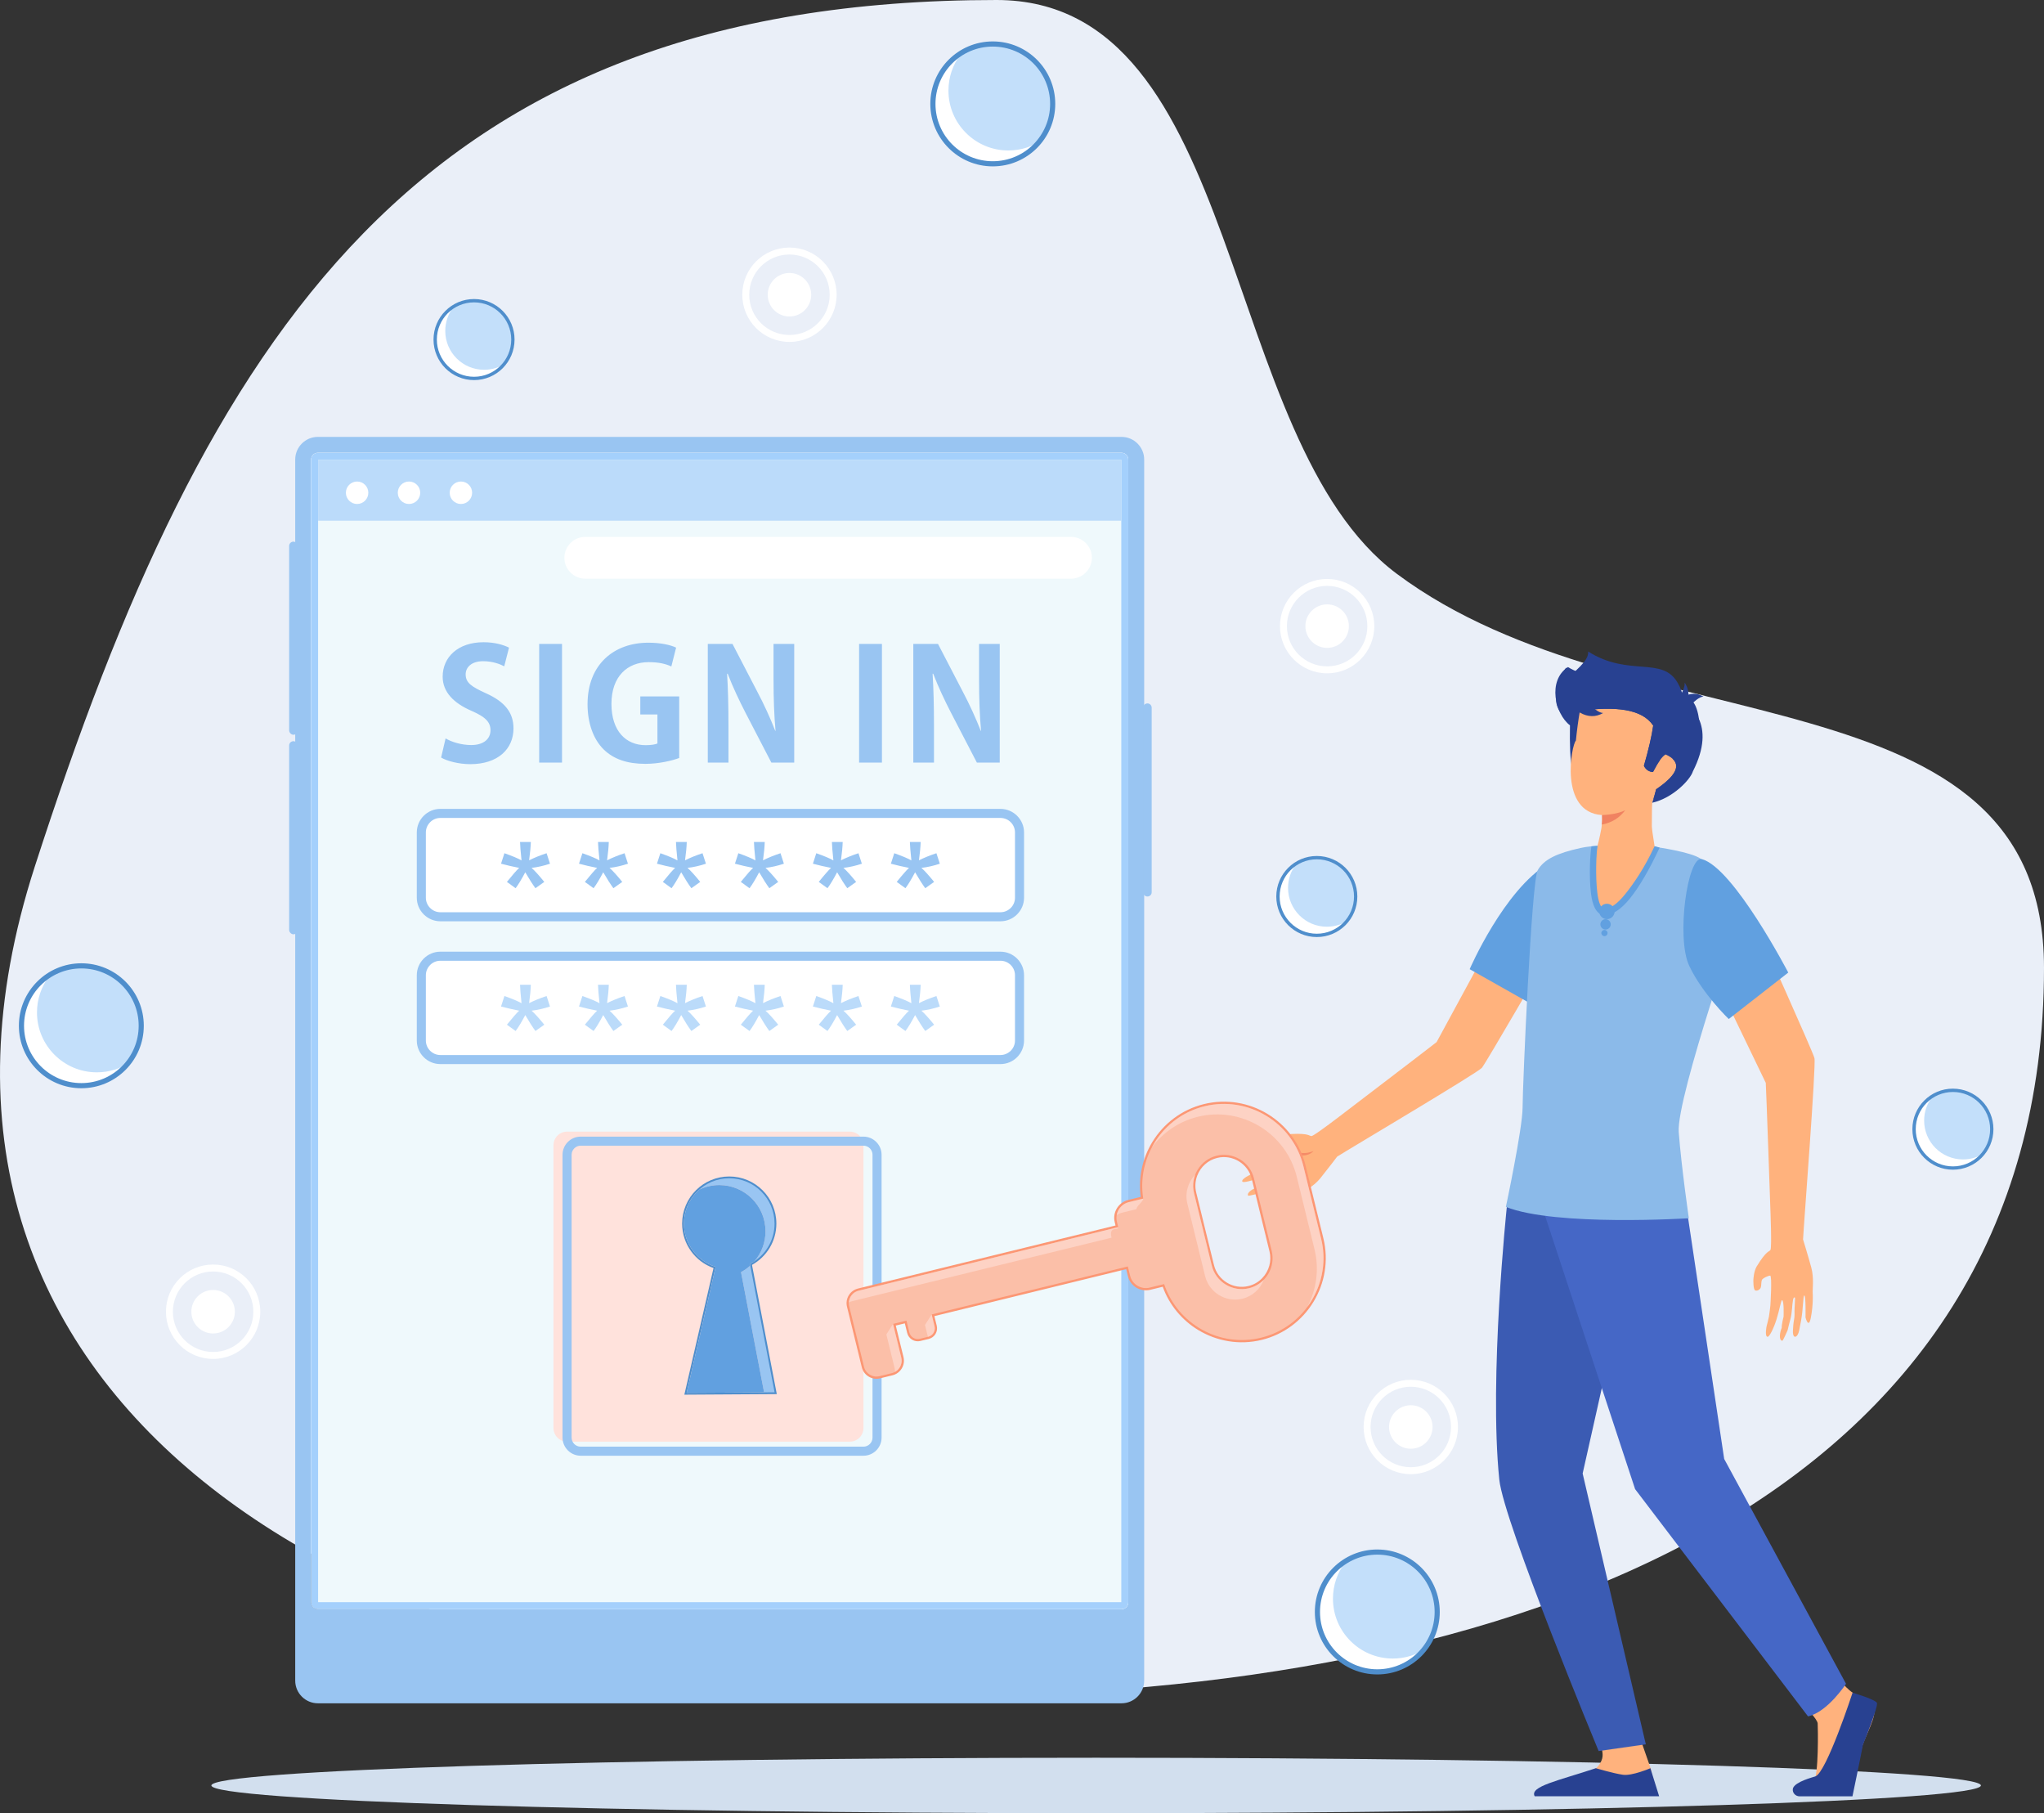 <?xml version="1.0" encoding="UTF-8"?><svg id="a" xmlns="http://www.w3.org/2000/svg" viewBox="0 0 1800.11 1596.52"><rect x="0" y="0" width="1800.11" height="1596.52" fill="#333333" stroke="none"/><g><path d="M965.35,1596.52c429.16,0,779.18-10.97,779.18-24.42s-350.02-24.42-779.18-24.42-779.18,10.97-779.18,24.42,350.02,24.42,779.18,24.42Z" style="fill:#d2dfee; fill-rule:evenodd;"/><path d="M877.64,0c219.26,0,194.24,387.23,352.53,505.26,209.51,156.23,569.94,78.87,569.94,346.99,0,470.68-467.52,641.22-976.98,641.22S-121.05,1232.42,30.65,762.97C182.34,293.52,368.17,0,877.64,0Z" style="fill:#eaeff8; fill-rule:evenodd;"/></g><g><path d="M987.72,1499.74H279.93c-10.97,0-19.94-8.97-19.94-19.94V404.62c0-10.97,8.97-19.94,19.94-19.94H987.72c10.97,0,19.94,8.97,19.94,19.94V1479.8c0,10.97-8.97,19.94-19.94,19.94h0Zm-707.79-82.89H987.72c3.26,0,5.92-2.67,5.92-5.93V404.62c0-3.26-2.67-5.92-5.92-5.92H279.93c-3.26,0-5.93,2.67-5.93,5.92v1006.29c0,3.26,2.67,5.93,5.93,5.93Z" style="fill:#99c5f2; fill-rule:evenodd;"/><path d="M987.72,1416.85H279.93c-3.26,0-5.93-2.67-5.93-5.93V404.62c0-3.26,2.67-5.92,5.93-5.92H987.72c3.26,0,5.92,2.67,5.92,5.92v1006.29c0,3.26-2.67,5.93-5.92,5.93Z" style="fill:#fff; fill-rule:evenodd;"/><path d="M987.72,1416.85H279.93c-3.26,0-5.93-2.67-5.93-5.93V404.62c0-3.26,2.67-5.92,5.93-5.92H987.72c3.26,0,5.92,2.67,5.92,5.92v1006.29c0,3.26-2.67,5.93-5.92,5.93Z" style="fill:#a4d0fc; fill-rule:evenodd;"/><rect x="280.15" y="404.84" width="707.35" height="1005.86" style="fill:#eff9fc;"/><rect x="280.15" y="404.84" width="707.35" height="53.62" style="fill:#bbdbfa;"/><path d="M405.92,423.98c-5.46,0-9.88,4.43-9.88,9.89s4.43,9.89,9.88,9.89,9.88-4.43,9.88-9.89-4.42-9.89-9.88-9.89h0Zm-91.43,0c-5.46,0-9.88,4.43-9.88,9.89s4.43,9.89,9.88,9.89,9.89-4.43,9.89-9.89-4.43-9.89-9.89-9.89h0Zm45.71,0c-5.46,0-9.88,4.43-9.88,9.89s4.43,9.89,9.88,9.89,9.89-4.43,9.89-9.89-4.43-9.89-9.89-9.89Z" style="fill:#fff; fill-rule:evenodd;"/><rect x="254.65" y="476.92" width="7.51" height="170.03" rx="3.76" ry="3.76" style="fill:#99c5f2;"/><rect x="254.65" y="652.62" width="7.51" height="170.03" rx="3.76" ry="3.76" style="fill:#99c5f2;"/><path d="M1006.76,623.11v162.51c0,2.07,1.68,3.75,3.76,3.75h0c2.06,0,3.75-1.68,3.75-3.75v-162.51c0-2.06-1.69-3.76-3.75-3.76h0c-2.07,0-3.76,1.69-3.76,3.76Z" style="fill:#99c5f2; fill-rule:evenodd;"/></g><path d="M515.44,472.72h427.77c10.12,0,18.4,8.28,18.4,18.4h0c0,10.12-8.28,18.4-18.4,18.4h-427.77c-10.12,0-18.4-8.28-18.4-18.4h0c0-10.12,8.28-18.4,18.4-18.4Z" style="fill:#fff; fill-rule:evenodd;"/><g><rect x="371.06" y="716.2" width="526.81" height="91" rx="16.76" ry="16.76" style="fill:#fff;"/><path d="M387.81,712.22h493.3c5.69,0,10.88,2.33,14.64,6.09v.02c3.78,3.75,6.11,8.94,6.11,14.63v57.48c0,5.69-2.33,10.89-6.1,14.65h0c-3.75,3.76-8.94,6.1-14.66,6.1H387.81c-5.71,0-10.9-2.34-14.66-6.09-3.75-3.75-6.09-8.95-6.09-14.66v-57.48c0-5.71,2.34-10.9,6.09-14.66h.01c3.76-3.76,8.95-6.09,14.65-6.09h0Zm493.3,7.98H387.81c-3.51,0-6.71,1.44-9.01,3.74v.02c-2.31,2.32-3.76,5.51-3.76,9.01v57.48c0,3.5,1.45,6.7,3.76,9.01,2.31,2.31,5.51,3.76,9.01,3.76h493.3c3.5,0,6.7-1.45,9.01-3.76h.02c2.3-2.29,3.74-5.5,3.74-9.01v-57.48c0-3.52-1.44-6.71-3.74-9.01l-.02-.02c-2.29-2.3-5.49-3.74-9.01-3.74Z" style="fill:#99c5f2; fill-rule:evenodd;"/><g><path d="M441.24,760.5l2.99-9.24c6.92,2.44,11.92,4.53,15.07,6.32-.82-7.85-1.27-13.29-1.31-16.23h9.51c-.14,4.31-.63,9.69-1.52,16.16,4.48-2.26,9.62-4.36,15.39-6.25l2.99,9.24c-5.51,1.83-10.91,3.06-16.22,3.67,2.66,2.29,6.38,6.42,11.21,12.34l-7.81,5.56c-2.52-3.44-5.51-8.13-8.95-14.04-3.24,6.13-6.07,10.82-8.5,14.04l-7.67-5.56c5.02-6.23,8.64-10.33,10.8-12.34-5.6-1.1-10.91-2.32-15.96-3.67Z" style="fill:#99c5f2; fill-rule:evenodd;"/><path d="M509.91,760.5l2.99-9.24c6.92,2.44,11.92,4.53,15.07,6.32-.82-7.85-1.27-13.29-1.32-16.23h9.51c-.14,4.31-.63,9.69-1.52,16.16,4.48-2.26,9.62-4.36,15.39-6.25l2.99,9.24c-5.51,1.83-10.91,3.06-16.22,3.67,2.66,2.29,6.38,6.42,11.21,12.34l-7.81,5.56c-2.52-3.44-5.52-8.13-8.95-14.04-3.23,6.13-6.06,10.82-8.5,14.04l-7.67-5.56c5.02-6.23,8.64-10.33,10.8-12.34-5.6-1.1-10.91-2.32-15.95-3.67Z" style="fill:#99c5f2; fill-rule:evenodd;"/><path d="M578.57,760.5l2.99-9.24c6.92,2.44,11.92,4.53,15.07,6.32-.82-7.85-1.27-13.29-1.32-16.23h9.51c-.13,4.31-.63,9.69-1.52,16.16,4.49-2.26,9.62-4.36,15.4-6.25l2.99,9.24c-5.51,1.83-10.91,3.06-16.22,3.67,2.66,2.29,6.38,6.42,11.21,12.34l-7.81,5.56c-2.52-3.44-5.52-8.13-8.95-14.04-3.23,6.13-6.07,10.82-8.5,14.04l-7.67-5.56c5.02-6.23,8.64-10.33,10.8-12.34-5.6-1.1-10.91-2.32-15.96-3.67Z" style="fill:#99c5f2; fill-rule:evenodd;"/><path d="M647.24,760.5l2.99-9.24c6.92,2.44,11.92,4.53,15.07,6.32-.82-7.85-1.27-13.29-1.32-16.23h9.51c-.13,4.31-.63,9.69-1.52,16.16,4.49-2.26,9.62-4.36,15.4-6.25l2.99,9.24c-5.51,1.83-10.91,3.06-16.22,3.67,2.66,2.29,6.38,6.42,11.21,12.34l-7.81,5.56c-2.52-3.44-5.52-8.13-8.95-14.04-3.23,6.13-6.06,10.82-8.5,14.04l-7.67-5.56c5.02-6.23,8.64-10.33,10.8-12.34-5.6-1.1-10.91-2.32-15.96-3.67Z" style="fill:#99c5f2; fill-rule:evenodd;"/><path d="M715.9,760.5l2.99-9.24c6.92,2.44,11.92,4.53,15.06,6.32-.82-7.85-1.27-13.29-1.31-16.23h9.51c-.13,4.31-.63,9.69-1.52,16.16,4.49-2.26,9.62-4.36,15.4-6.25l2.99,9.24c-5.51,1.83-10.91,3.06-16.22,3.67,2.66,2.29,6.38,6.42,11.2,12.34l-7.81,5.56c-2.53-3.44-5.52-8.13-8.95-14.04-3.23,6.13-6.07,10.82-8.5,14.04l-7.67-5.56c5.01-6.23,8.63-10.33,10.8-12.34-5.6-1.1-10.91-2.32-15.96-3.67Z" style="fill:#99c5f2; fill-rule:evenodd;"/><path d="M784.57,760.5l2.99-9.24c6.92,2.44,11.92,4.53,15.07,6.32-.82-7.85-1.27-13.29-1.32-16.23h9.51c-.14,4.31-.63,9.69-1.52,16.16,4.49-2.26,9.62-4.36,15.39-6.25l2.99,9.24c-5.51,1.83-10.91,3.06-16.22,3.67,2.66,2.29,6.38,6.42,11.21,12.34l-7.81,5.56c-2.53-3.44-5.52-8.13-8.95-14.04-3.23,6.13-6.07,10.82-8.51,14.04l-7.67-5.56c5.01-6.23,8.63-10.33,10.8-12.34-5.6-1.1-10.91-2.32-15.96-3.67Z" style="fill:#99c5f2; fill-rule:evenodd;"/></g><rect x="371.06" y="841.94" width="526.81" height="91" rx="16.76" ry="16.76" style="fill:#fff;"/><path d="M387.81,837.96h493.3c5.69,0,10.88,2.33,14.64,6.09h.01c3.76,3.78,6.09,8.96,6.09,14.66v57.48c0,5.69-2.33,10.88-6.1,14.65h0c-3.75,3.76-8.94,6.09-14.66,6.09H387.81c-5.71,0-10.9-2.33-14.66-6.09-3.75-3.75-6.09-8.95-6.09-14.66v-57.48c0-5.71,2.34-10.91,6.09-14.66h.01c3.76-3.76,8.95-6.09,14.65-6.09h0Zm493.3,7.98H387.81c-3.51,0-6.71,1.43-9.01,3.73v.02c-2.31,2.31-3.76,5.51-3.76,9.01v57.48c0,3.5,1.45,6.7,3.76,9.01,2.31,2.31,5.51,3.75,9.01,3.75h493.3c3.5,0,6.7-1.45,9.01-3.75h.02c2.3-2.3,3.74-5.5,3.74-9.01v-57.48c0-3.52-1.44-6.71-3.74-9.01l-.02-.02c-2.29-2.3-5.49-3.73-9.01-3.73Z" style="fill:#99c5f2; fill-rule:evenodd;"/><g><path d="M441.24,886.24l2.99-9.24c6.92,2.43,11.92,4.53,15.07,6.32-.82-7.86-1.27-13.28-1.31-16.23h9.51c-.14,4.31-.63,9.69-1.52,16.16,4.48-2.26,9.62-4.36,15.39-6.25l2.99,9.24c-5.51,1.83-10.91,3.05-16.22,3.66,2.66,2.3,6.38,6.43,11.21,12.34l-7.81,5.56c-2.52-3.44-5.51-8.12-8.95-14.04-3.24,6.14-6.07,10.83-8.5,14.04l-7.67-5.56c5.02-6.22,8.64-10.33,10.8-12.34-5.6-1.09-10.91-2.32-15.96-3.66Z" style="fill:#bbdbfa; fill-rule:evenodd;"/><path d="M509.91,886.24l2.99-9.24c6.92,2.43,11.92,4.53,15.07,6.32-.82-7.86-1.27-13.28-1.32-16.23h9.51c-.14,4.31-.63,9.69-1.52,16.16,4.48-2.26,9.62-4.36,15.39-6.25l2.99,9.24c-5.51,1.83-10.91,3.05-16.22,3.66,2.66,2.3,6.38,6.43,11.21,12.34l-7.81,5.56c-2.52-3.44-5.52-8.12-8.95-14.04-3.23,6.14-6.06,10.83-8.5,14.04l-7.67-5.56c5.02-6.22,8.64-10.33,10.8-12.34-5.6-1.09-10.91-2.32-15.95-3.66Z" style="fill:#bbdbfa; fill-rule:evenodd;"/><path d="M578.57,886.24l2.99-9.24c6.92,2.43,11.92,4.53,15.07,6.32-.82-7.86-1.27-13.28-1.32-16.23h9.51c-.13,4.31-.63,9.69-1.52,16.16,4.49-2.26,9.62-4.36,15.4-6.25l2.99,9.24c-5.51,1.83-10.91,3.05-16.22,3.66,2.66,2.3,6.38,6.43,11.21,12.34l-7.81,5.56c-2.52-3.44-5.52-8.12-8.95-14.04-3.23,6.14-6.07,10.83-8.5,14.04l-7.67-5.56c5.02-6.22,8.64-10.33,10.8-12.34-5.6-1.09-10.91-2.32-15.96-3.66Z" style="fill:#bbdbfa; fill-rule:evenodd;"/><path d="M647.24,886.24l2.99-9.24c6.92,2.43,11.92,4.53,15.07,6.32-.82-7.86-1.27-13.28-1.32-16.23h9.51c-.13,4.31-.63,9.69-1.52,16.16,4.49-2.26,9.62-4.36,15.4-6.25l2.99,9.24c-5.51,1.83-10.91,3.05-16.22,3.66,2.66,2.3,6.38,6.43,11.21,12.34l-7.81,5.56c-2.52-3.44-5.52-8.12-8.95-14.04-3.23,6.14-6.06,10.83-8.5,14.04l-7.67-5.56c5.02-6.22,8.64-10.33,10.8-12.34-5.6-1.09-10.91-2.32-15.96-3.66Z" style="fill:#bbdbfa; fill-rule:evenodd;"/><path d="M715.9,886.24l2.99-9.24c6.92,2.43,11.92,4.53,15.06,6.32-.82-7.86-1.27-13.28-1.31-16.23h9.51c-.13,4.31-.63,9.69-1.52,16.16,4.49-2.26,9.62-4.36,15.4-6.25l2.99,9.24c-5.51,1.83-10.91,3.05-16.22,3.66,2.66,2.3,6.38,6.43,11.2,12.34l-7.81,5.56c-2.53-3.44-5.52-8.12-8.95-14.04-3.23,6.14-6.07,10.83-8.5,14.04l-7.67-5.56c5.01-6.22,8.63-10.33,10.8-12.34-5.6-1.09-10.91-2.32-15.96-3.66Z" style="fill:#bbdbfa; fill-rule:evenodd;"/><path d="M784.57,886.24l2.99-9.24c6.92,2.43,11.92,4.53,15.07,6.32-.82-7.86-1.27-13.28-1.32-16.23h9.51c-.14,4.31-.63,9.69-1.52,16.16,4.49-2.26,9.62-4.36,15.39-6.25l2.99,9.24c-5.51,1.83-10.91,3.05-16.22,3.66,2.66,2.3,6.38,6.43,11.21,12.34l-7.81,5.56c-2.53-3.44-5.52-8.12-8.95-14.04-3.23,6.14-6.07,10.83-8.51,14.04l-7.67-5.56c5.01-6.22,8.63-10.33,10.8-12.34-5.6-1.09-10.91-2.32-15.96-3.66Z" style="fill:#bbdbfa; fill-rule:evenodd;"/></g></g><path d="M499.42,996.39h249.04c6.59,0,11.98,5.39,11.98,11.97v249.04c0,6.59-5.39,11.97-11.98,11.97h-249.04c-6.59,0-11.97-5.39-11.97-11.97v-249.04c0-6.59,5.38-11.97,11.97-11.97Z" style="fill:#ffe2dc; fill-rule:evenodd;"/><path d="M388.48,667c4.9,2.99,15.36,5.84,25.69,5.84,24.32,0,38.05-13.32,38.05-31.53,0-13.72-7.48-23.37-24.19-30.85-12.78-5.84-17.94-9.24-17.94-16.71,0-5.85,4.76-11.56,15.36-11.56,8.56,0,14.95,2.59,18.62,4.49l4.21-16.44c-4.89-2.44-12.5-4.76-22.42-4.76-22.56,0-36.02,13.19-36.02,30.31,0,13.59,9.78,23.38,25.55,30.18,11.55,5.03,16.58,9.51,16.58,16.99s-5.84,13.05-16.99,13.05c-8.43,0-17.12-2.59-22.56-5.84l-3.94,16.85h0Zm106.47,4.49v-104.52h-20.11v104.52h20.11Zm68.95-58.31v15.9h15.09v25.56c-1.77,.81-5.44,1.49-10.33,1.49-17.26,0-30.17-12.23-30.17-36.42s14.13-36.7,32.76-36.7c9.24,0,15.22,1.62,19.98,3.81l4.21-16.59c-5.03-2.44-13.87-4.34-24.46-4.34-30.04,0-53.55,18.89-53.55,54.22,0,16.59,5.17,30.85,14.14,39.69,8.83,8.7,20.93,12.77,36.83,12.77,11.82,0,23.65-2.85,29.76-5.16v-54.23h-34.25Zm117.34-46.21v31.4c0,16.99,.54,31.81,1.77,45.12h-.27c-4.21-10.87-10.05-23.65-15.63-34.12l-22.02-42.4h-21.75v104.52h18.21v-32.08c0-18.62-.41-33.29-1.22-46.21h.54c4.35,11.42,10.47,24.33,16.04,35.07l22.43,43.22h20.12v-104.52h-18.22Zm95.46,104.52v-104.52h-20.11v104.52h20.11Zm85.53-104.52v31.4c0,16.99,.54,31.81,1.77,45.12h-.27c-4.22-10.87-10.06-23.65-15.63-34.12l-22.02-42.4h-21.75v104.52h18.21v-32.08c0-18.62-.41-33.29-1.22-46.21h.54c4.35,11.42,10.46,24.33,16.04,35.07l22.43,43.22h20.12v-104.52h-18.22Z" style="fill:#99c5f2; fill-rule:evenodd;"/><path d="M511.39,1000.79h249.04c4.38,0,8.37,1.79,11.26,4.68l.02,.02c2.89,2.89,4.69,6.88,4.69,11.26v249.04c0,4.4-1.8,8.39-4.69,11.29-2.88,2.88-6.88,4.68-11.28,4.68h-249.04c-4.38,0-8.38-1.8-11.27-4.68l-.02-.02c-2.88-2.89-4.69-6.88-4.69-11.27v-249.04c0-4.39,1.8-8.4,4.69-11.28,2.89-2.89,6.88-4.68,11.28-4.68h0Zm249.04,7.98h-249.04c-2.19,0-4.19,.9-5.63,2.35-1.45,1.45-2.35,3.44-2.35,5.63v249.04c0,2.19,.89,4.19,2.33,5.64l.02,.02c1.45,1.44,3.45,2.33,5.63,2.33h249.04c2.19,0,4.19-.9,5.64-2.35,1.45-1.45,2.35-3.44,2.35-5.64v-249.04c0-2.19-.9-4.2-2.33-5.63h-.02c-1.44-1.45-3.44-2.35-5.64-2.35Z" style="fill:#99c5f2; fill-rule:evenodd;"/><g><path d="M683.12,1226.72l-21.69-113.02c-2.64,2.5-5.61,4.65-8.84,6.37l20.48,106.71,10.05-.06Z" style="fill:#99c5f2; fill-rule:evenodd;"/><path d="M633.46,1043.43c22.49,0,40.7,18.22,40.7,40.7,0,11.13-4.47,21.22-11.7,28.57,12.23-7.03,20.47-20.21,20.47-35.33,0-22.48-18.23-40.7-40.7-40.7-11.35,0-21.61,4.64-29,12.14,5.96-3.42,12.87-5.38,20.23-5.38Z" style="fill:#99c5f2; fill-rule:evenodd;"/><path d="M642.23,1035.88c11.46,0,21.84,4.64,29.35,12.15,7.51,7.51,12.15,17.88,12.15,29.34,0,7.8-2.15,15.1-5.89,21.33-3.77,6.27-9.16,11.48-15.58,15.03l21.66,112.84,.18,.94h-.96l-79.44,.49h-1s.22-.97,.22-.97l25.47-110.53c-8.05-2.85-14.96-8.11-19.85-14.92-4.91-6.82-7.8-15.18-7.8-24.21,0-11.46,4.65-21.83,12.15-29.34,7.51-7.51,17.89-12.15,29.35-12.15h0Zm28.22,13.28c-7.22-7.22-17.2-11.68-28.22-11.68s-21,4.46-28.22,11.68c-7.22,7.22-11.69,17.2-11.69,28.22,0,8.7,2.78,16.74,7.49,23.29,4.84,6.73,11.73,11.88,19.75,14.57l.69,.22-.16,.71-25.4,110.25,77.48-.48-21.59-112.48-.11-.57,.52-.27c6.4-3.42,11.76-8.52,15.48-14.73,3.6-5.99,5.66-13.01,5.66-20.51,0-11.02-4.47-21-11.69-28.22Z" style="fill:#4f8ecc; fill-rule:evenodd;"/><path d="M674.16,1084.14c0-22.48-18.22-40.7-40.7-40.7-6.31,0-12.29,1.44-17.61,4-.63,.55-1.24,1.13-1.84,1.72-7.22,7.22-11.69,17.2-11.69,28.22,0,8.7,2.78,16.74,7.49,23.29,4.84,6.73,11.73,11.88,19.75,14.57l.69,.22-.16,.71-25.4,110.25,68.24-.42-20.33-105.92c2.95-1.57,5.69-3.5,8.15-5.73l-.17-.89-.11-.57,.52-.27c1.19-.64,2.35-1.33,3.46-2.09,6.06-7.1,9.71-16.32,9.71-26.39Z" style="fill:#61a0e0; fill-rule:evenodd;"/></g><g><path d="M1589.66,1502.81s10.88,10.76,11.14,14.71c.25,3.96,.95,46.27-3.47,50.22-4.46,3.96-17.5,6.8-13.32,11.24,3.17,3.32,27.58,2.61,43.76,1.74,4.7-.31,10.64-38.43,12.51-44.05,2.7-8.14,12.49-25.94,10.03-31.55-1.21-2.77-10.16-9.1-18.25-14.39-8.52-5.62-16.7-18.03-16.7-18.03l-25.7,30.13Z" style="fill:#ffb27d; fill-rule:evenodd;"/><path d="M1444.02,1529.22l9.76,28c.73,4.43,3.58,15.34,3.58,19.37,0,15.11-67.15-12.81-52.11-19.53,1.37-.63,5.65-5.46,6.08-10.6,.72-7.91-5.63-17.79-5.63-17.79l38.33,.55Z" style="fill:#ffb27d; fill-rule:evenodd;"/><path d="M1351.36,999.65l-24.32,62.95s-15.86,150.27-6.64,240.19c3.87,37.64,87.5,239,87.5,239l41.54-5.93-55.63-238.45,20.47-91.19,28.98-180.32-91.9-26.26Z" style="fill:#3b5bb3; fill-rule:evenodd;"/><path d="M1465.89,1002.9l20.86,70.07,31.71,211.63,107.29,197.96s-16.12,24.83-33.45,28.71l-152.29-200.09-82.53-250.47,2.9-55.68,105.5-2.13Z" style="fill:#4567c6; fill-rule:evenodd;"/><path d="M1137.32,998.47c16.19-.78,15.68,2.02,17.77,1.81,2.43-.15,28.62-20.38,28.62-20.38,0,0,77.44-59.04,81.49-62.36l48.33-89.01,50.38,11.82s-55.11,95.37-58.85,99.86c-3.71,4.42-117.59,71.88-127.45,78.19,0,0-9,11.86-14.89,19.13-5.9,7.26-14.67,11.46-16.66,13.26-.28,.22-7.19,5.83-17.49,10.31-8.88,3.97-2.26-3.83-2.26-3.83,0,0,15.17-10.29,14.17-11.33-.77-.86-8.72,5.25-18.51,9.69-2.52,1.15-4.98,2.23-7.27,3.21-6,2.64-9.35-.29-3.49-4.11,2.07-1.33,5.57-3.43,8.26-4.6,2.94-1.3,5.21-3.41,7.5-4.84,4.54-2.85,7.91-4.91,7.7-5.01-.3-.13,.22-1.37-2.49-.22-3.26,1.33-9.52,5.77-14.49,7.39-2.79,.94-8.51,3.19-8.51,3.19,0,0-9.72,2.66-9.98,2.12-1.56-2.76,4.86-6.68,8.8-7.38,2.29-1.85,8.38-4.02,8.38-4.02,0,0,11.34-7.3,10.35-8.94-.8-1.39-31.28,10.76-32.66,7.91-1.11-2.38,7.9-6.47,7.9-6.47,0,0,5.64-2.03,7.47-2.87,2.12-.97,8.32-4.39,8.32-4.39,0,0,20.93-12.79,19.86-14.29-1.05-1.49-5.3-4.13-6.88-3.77-1.58,.34-4.13,2.5-5.66,2.78-1.59,.35-3.92-.59-4.5-2.47-.53-1.96,6.43-6.52,6.43-6.52,0,0,5.66-3.65,10.34-3.85Z" style="fill:#ffb27d; fill-rule:evenodd;"/><path d="M1294.31,853.36l51.83,29.28s22.19-43.99,31.59-65.51c11.39-26.09,22.97-60.56,19.55-61.19-9.6-1.78-22.61-2.11-33.86,4.55-38.92,23.13-69.11,92.87-69.11,92.87Z" style="fill:#61a0e0; fill-rule:evenodd;"/><path d="M1547.06,1115.13c9.03-14.8,11.07-12.66,12.17-14.63,1.31-2.29-.15-37.49-.15-37.49,0,0-3.6-103.92-3.99-109.54l-46.27-95.93,39.99-37.65s47.6,105.74,49.14,111.75c1.56,6.01-9.45,147.18-10.03,159.68,0,0,4.63,15.1,7.23,24.67,2.6,9.49,.95,19.85,1.27,22.62,.05,.48,.63,9.89-1.68,21.75-2,10.2-4.66-.39-4.66-.39,0,0,.39-19.54-1.09-19.3-1.17,.16-.78,10.92-2.85,22.23-.54,2.85-1.09,5.77-1.61,8.38-1.33,6.96-5.83,8.06-5.54,.63,.1-2.62,.39-7.04,1.02-10.13,.68-3.32,.25-6.56,.41-9.49,.3-5.69,.59-9.88,.34-9.8-.28,.16-1.02-1.03-1.68,2.06-.8,3.72-.8,11.94-2.39,17.24-.89,3-2.38,9.49-2.38,9.49,0,0-4.04,9.33-4.65,9.25-3.29-.24-2.27-7.44-.54-11.39-.14-3.08,1.63-9.81,1.63-9.81,0,0,.61-14.39-1.39-14.55-.83,0-2.24,8.78-4.92,17.24-2.5,7.83-6.25,15.34-7.84,15.02-2.65-.39-.78-9.4-.78-9.4,0,0,1.63-6.17,2.03-8.31,.46-2.45,1.29-9.96,1.29-9.96,0,0,1.68-26.26-.22-26.18-1.87,.08-6.64,2.29-7.3,3.87-.66,1.59-.36,5.14-1.01,6.73-.66,1.58-2.83,3.08-4.78,2.45-1.97-.63-1.67-9.57-1.67-9.57,0,0,.29-7.2,2.89-11.54Z" style="fill:#ffb27d; fill-rule:evenodd;"/><path d="M1631.52,1490.39s-22.93,70.23-32.74,73.71c-2.64,.87-17.28,4.59-19.65,10.21l-.16,.55c-.76,3.55,2.23,6.8,5.86,6.8h46.59s6.61-31.56,9.24-45.4c0,0,13.83-33.93,12.29-36.93-1.54-3.08-21.44-8.94-21.44-8.94Z" style="fill:#284191; fill-rule:evenodd;"/><path d="M1461.17,1581.58l-7.7-24.68s-16.14,6.96-24.21,5.77c-8.08-1.11-23.85-5.77-23.85-5.77-32.23,10.76-58.64,15.97-53.85,24.68h109.6Z" style="fill:#284191; fill-rule:evenodd;"/><path d="M1156.87,1013.48c-6.74,2.67-13.12,2.56-19.28-1.18,4.61,6.85,14.54,6.27,19.28,1.18Z" style="fill:#f58b67; fill-rule:evenodd;"/><path d="M1458.35,745.79s31.35,4.35,39.6,10.44c9.26,6.8,38.04,38.67,38.04,38.67,0,0-59.87,171.47-57.56,201.99,2.33,30.53,8.9,75.77,8.9,75.77,0,0-117.11,7.43-161.14-9.97,0,0,14.72-69.28,14.72-87.39s7.82-199.7,13.36-209.18c5.57-9.49,16.76-14.87,38.01-19.54,21.25-4.66,66.06-.79,66.06-.79Z" style="fill:#8bbae9; fill-rule:evenodd;"/><path d="M1449.81,696.83l7.73,50.78s-28.33,60.5-45.25,55.28c-14.18-4.43-5.45-57.89-5.45-57.89,0,0,7.74-28.79,5.43-43.19-2.34-14.31,37.53-4.98,37.53-4.98Z" style="fill:#ffb27d; fill-rule:evenodd;"/><path d="M1412.28,701.81c-2.34-14.31,37.53-4.98,37.53-4.98l.63,4.19c-1.17,2.85-2.58,5.3-4.33,7.12-8.89,9.49-22.81,15.27-34.83,15.66,1.18-7.76,1.94-16.06,1-21.99Z" style="fill:#f08261; fill-rule:evenodd;"/><path d="M1456.33,625.02c1.11-.39,9.02,57.81-5.96,73.87-15,15.98-44.21,21.28-54.69,8.62-5.18-6.21-15.53-23.74-8.26-43.48,7.38-20.01,7.67-40.46,20.57-49.61,23.29-16.45,48.33,10.59,48.33,10.59Z" style="fill:#ffb27d; fill-rule:evenodd;"/><path d="M1439.46,668.99c-.12,7.12,3.14,12.97,7.25,12.97,4.13,.07,7.59-5.62,7.7-12.73,.12-7.12-3.12-12.9-7.26-12.97-4.13-.08-7.57,5.62-7.69,12.73Z" style="fill:#ffb27d; fill-rule:evenodd;"/><path d="M1574.88,856.35l-52.4,40.89s-23.14-22.15-34.78-46.75c-11.76-24.83-1.44-97.35,11.08-94.04,28.02,7.6,76.1,99.89,76.1,99.89Z" style="fill:#61a0e0; fill-rule:evenodd;"/><path d="M1396.46,692.52c38.34,13.89,62.94,15.23,73.8,4.02,11.03-2.56,18.22-12.35,21.56-29.33,11.41-25.89,1.65-67.24-14.39-46.76-13.28-33.97-66.55-14.27-96.59-33.11-18.23,11.91-11.3,41.36,1.8,51.32-.52,33.88,1.34,51.97,13.82,53.87Z" style="fill:#284191; fill-rule:evenodd;"/><path d="M1486.08,624.15c-4.14-3.2-5.48-6.68-4.01-10.48,6.37-3.57,12.42-3.68,18.15-.34-3.48,.2-8.2,3.81-14.14,10.82Z" style="fill:#284191; fill-rule:evenodd;"/><path d="M1478.17,615.23c2.95,3.3,5.66,4.02,8.12,2.18,1.52-6.22,.63-11.68-2.68-16.4,.42,3.17-1.39,7.91-5.44,14.22Z" style="fill:#284191; fill-rule:evenodd;"/><path d="M1457.9,629.42c7.23-2.85,12.7-1.9,16.4,2.86-.29,10.83-5.91,32.61-14.53,37.38-1.5-1.05-1.15-23.98-1.87-40.24Z" style="fill:#284191; fill-rule:evenodd;"/><path d="M1455.19,618.95c12.21,5.93,16.24,11.27,12.09,16.03-18.43,2.72-36.08,.73-52.94-5.97,10.16,.95,23.78-2.41,40.85-10.07Z" style="fill:#284191; fill-rule:evenodd;"/><path d="M1383.51,637.22c13.83-13.96,39.91-15.64,75.86-2.51,22.75-5.64,27.86-16.15,18.25-33.25-13.58-24.16-42.95-5.06-78.95-27.79,1.38,17.66-52.19,32.8-15.16,63.56Z" style="fill:#284191; fill-rule:evenodd;"/><path d="M1469.96,649.11c-9.54-2.04-8.63,17.55-7.92,27.26,1.42,19.1,22.94-24.07,7.92-27.26Z" style="fill:#ffb27d; fill-rule:evenodd;"/><path d="M1453.32,745.41c2.15-5.63,1.09-30.36,1.76-38.6,1.1-3.12,2.24-7.06,3.44-11.83,20.36-13.83,23.14-24.05,8.35-30.68-2.99,1.67-6.68,6.82-11.1,15.44-3.53-.13-6.21-1.94-8.02-5.41,4.2-14.56,6.93-26.38,8.2-35.47-10.03-14.91-33.49-17.03-64.55-13.01-1.44,8.27-2.62,17.02-3.55,26.27-3.87,3.55-15.12,63.13,23.05,65.55,.25,4.37-.15,9.71-.43,10.31-.44,.94,5.06,11.04,2.88,11.82,1.9-5.07,1.69,105.67,39.97,5.61Z" style="fill:#ffb27d; fill-rule:evenodd;"/><path d="M1391.4,625.85c31.05-4.02,54.52-1.9,64.55,13.01-1.27,9.09-4,20.91-8.2,35.47,1.82,3.46,4.49,5.27,8.02,5.41,4.42-8.62,8.11-13.77,11.1-15.44,14.79,6.63,12,16.85-8.35,30.68-1.19,4.77-2.34,8.71-3.44,11.83,18.31-4.11,33.63-20.48,35.79-27.57,21.36-42.1-2.46-59.88-15.21-66.37-5.62-41.69-66.16-4.84-96.5-24.94-12.06,16.65,2.85,37.54,12.25,37.92Z" style="fill:#284191; fill-rule:evenodd;"/><path d="M1431.3,713.39c-4.96,2.45-11.76,3.88-20.41,4.28,.17,2.93,.04,6.3-.14,8.38,8.69-1.68,15.54-5.89,20.55-12.67Z" style="fill:#f08261; fill-rule:evenodd;"/><path d="M1395.82,615.58c-4.69,3.61-6.19,7.56-4.53,11.83,7.2,4.04,14.03,4.17,20.52,.4-3.94-.23-9.27-4.31-15.99-12.23Z" style="fill:#284191; fill-rule:evenodd;"/><path d="M1461.61,746.28c-9.08,19.63-18.24,34.97-26.06,44.67-8.29,10.27-16.09,15.18-23.42,14.75l-.33-.04c-6.36-1.13-9.45-9.05-10.67-19.13-1.8-14.83-.8-34.19,.4-41.35l5.39-.44c-1.16,6.89-1.93,26.88-.2,41.14,.92,7.58,2.71,13.45,5.89,14.22,5.36,.22,11.56-3.99,18.55-12.66,7.53-9.34,17.11-23.18,25.99-42.39l4.45,1.24Z" style="fill:#61a0e0; fill-rule:evenodd;"/><path d="M1415.18,809.3c3.73,0,6.78-3.05,6.78-6.78s-3.05-6.78-6.78-6.78-6.78,3.05-6.78,6.78,3.05,6.78,6.78,6.78Z" style="fill:#61a0e0; fill-rule:evenodd;"/><path d="M1413.97,818.46c2.51,0,4.56-2.04,4.56-4.56s-2.05-4.56-4.56-4.56-4.56,2.05-4.56,4.56,2.05,4.56,4.56,4.56Z" style="fill:#61a0e0; fill-rule:evenodd;"/><path d="M1413.02,824.27c1.5,0,2.73-1.23,2.73-2.74s-1.23-2.73-2.73-2.73-2.74,1.23-2.74,2.73,1.23,2.74,2.74,2.74Z" style="fill:#61a0e0; fill-rule:evenodd;"/></g><g><path d="M1004.61,1053.87l-10.99,2.69c-4.34,1.06-7.85,3.8-10,7.35-2.15,3.55-2.97,7.93-1.9,12.26l.7,2.87-215.82,52.82-8.5,2.08-2.45,.6c-3.54,.86-6.41,3.1-8.17,6-1.76,2.9-2.42,6.47-1.55,10.02l13.05,53.35c.87,3.54,3.1,6.42,6.01,8.17,2.9,1.76,6.47,2.41,10.02,1.55l10.96-2.68c3.54-.86,6.41-3.11,8.17-6,1.76-2.9,2.42-6.48,1.55-10.01l-6.8-27.79,7.97-1.95,2.08,8.5c.63,2.56,2.25,4.64,4.34,5.91,2.1,1.27,4.69,1.75,7.25,1.12l7.4-1.81c2.57-.63,4.64-2.25,5.92-4.34,1.27-2.1,1.75-4.69,1.12-7.26l-2.08-8.49,168.94-41.34,1.54,6.28c1.07,4.34,3.8,7.85,7.35,10,3.55,2.15,7.94,2.96,12.26,1.9l11-2.69c5.88,16.31,17.17,29.54,31.26,38.09,16.21,9.83,36.17,13.53,55.93,8.69,19.77-4.84,35.76-17.32,45.6-33.53,9.84-16.21,13.52-36.17,8.69-55.93l-15.63-63.88c-4.84-19.77-17.32-35.76-33.54-45.6-16.21-9.84-36.16-13.52-55.93-8.69-19.77,4.84-35.76,17.32-45.6,33.53-8.56,14.1-12.46,31.04-10.15,48.23h0Zm49.79-18.78c1.46-3.82,3.82-7.26,6.89-9.98,2.95-2.62,6.57-4.58,10.66-5.58,6.72-1.65,13.52-.39,19.03,2.96,5.52,3.35,9.77,8.79,11.41,15.51l15.63,63.88c1.04,4.26,.92,8.54-.16,12.5-1.11,4.11-3.26,7.9-6.21,10.97-1.63,1.7-3.5,3.17-5.56,4.37-1.98,1.14-4.18,2.03-6.55,2.62-6.73,1.65-13.52,.39-19.02-2.96h0c-5.51-3.35-9.77-8.8-11.41-15.52l-15.64-63.88c-.61-2.52-.83-5.04-.67-7.5,.16-2.56,.71-5.04,1.59-7.38h0Zm4.28-12.94c3.43-3.04,7.61-5.31,12.34-6.47,7.78-1.91,15.64-.45,22.02,3.41,6.38,3.87,11.3,10.18,13.2,17.96l15.63,63.88c1.2,4.92,1.07,9.88-.19,14.47-1.29,4.76-3.77,9.13-7.18,12.68-1.86,1.94-4.03,3.65-6.44,5.04-2.33,1.34-4.87,2.38-7.57,3.04-7.79,1.91-15.64,.45-22.03-3.42h0c-6.38-3.87-11.3-10.17-13.2-17.96l-15.63-63.88c-.72-2.91-.95-5.83-.78-8.68,.18-2.95,.82-5.83,1.85-8.55,1.68-4.41,4.41-8.39,7.97-11.53h0Zm-31.38,108.37l-.17-.53v-.04s-.03-.04-.03-.04l-.02-.05v-.04s-.03-.05-.03-.05v-.04s-.03-.04-.03-.04v-.04s-.03-.04-.03-.04l-.02-.04v-.04s-.03-.04-.03-.04v-.04s-.03-.04-.03-.04v-.04s-.03-.04-.03-.04v-.05s-.03-.04-.03-.04v-.04s-.02-.04-.02-.04l-.02-.04v-.04s-.03-.04-.03-.04v-.04s-.03-.05-.03-.05v-.04s-.01,0-.01,0v-.03s-.04-.09-.04-.09v-.04c-.35-1.09-.66-2.2-.95-3.32v-.04s-.02-.04-.02-.04l-.05-.19v-.04s-.02-.04-.02-.04l-.04-.19v-.04s-.02-.04-.02-.04v-.05s-.02-.04-.02-.04v-.04s-.02-.05-.02-.05l-15.63-63.88-.02-.05v-.05s-.02-.04-.02-.04v-.04s-.02-.04-.02-.04v-.05s-.04-.14-.04-.14v-.04s-.02-.04-.02-.04v-.05s-.05-.18-.05-.18v-.04s-.02-.04-.02-.04v-.04s0,0,0,0v-.04s-.02-.04-.02-.04l-.14-.62v-.04s-.02-.09-.02-.09v-.05s-.01,0-.01,0v-.03c-.14-.63-.28-1.27-.39-1.9v-.04s-.02-.04-.02-.04l-.03-.18v-.04s-.01-.04-.01-.04v-.04s-.02-.04-.02-.04v-.04s-.01-.04-.01-.04v-.04s-.01-.04-.01-.04v-.04s-.02-.04-.02-.04h0v-.09s-.02-.04-.02-.04v-.04s-.01-.04-.01-.04v-.04s-.01-.05-.01-.05v-.04s-.02-.05-.02-.05v-.04s-.01-.04-.01-.04v-.04s-.01-.05-.01-.05v-.04s-.02-.04-.02-.04v-.04s-.01-.05-.01-.05v-.04s-.02-.04-.02-.04h0s0-.05,0-.05v-.1s-.02-.04-.02-.04v-.05s-.01-.04-.01-.04v-.05s-.1-.55-.1-.55c-2.52-16.66,1.16-33.13,9.45-46.79,9.31-15.35,24.45-27.17,43.16-31.74,18.7-4.58,37.59-1.09,52.94,8.23,15.35,9.31,27.17,24.45,31.74,43.16l15.63,63.88c4.58,18.71,1.09,37.59-8.23,52.94-9.31,15.35-24.45,27.17-43.16,31.74-18.71,4.58-37.59,1.09-52.94-8.23-13.67-8.29-24.54-21.21-29.99-37.14h0Zm-22.05-72.73c.14,.78,.31,1.56,.48,2.34v.04s.02,.04,.02,.04v.04s.02,.05,.02,.05v.04s.02,.05,.02,.05v.04s.02,.04,.02,.04v.05s.02,.05,.02,.05v.04s.01,.02,.01,.02v.03s.02,.05,.02,.05v.04s.02,.04,.02,.04v.04s.01,.04,.01,.04v.04s.02,.04,.02,.04v.04s.01,.04,.01,.04v.04s.02,.04,.02,.04v.04s.02,.04,.02,.04v.04s.02,.05,.02,.05v.04s.01,.04,.01,.04v.04s.02,.04,.02,.04v.04s.02,.04,.02,.04l15.63,63.88v.04s.02,.04,.02,.04v.04s.01,.05,.01,.05v.04s.02,.04,.02,.04v.04s.04,.09,.04,.09v.04s.02,.04,.02,.04v.04s.01,.04,.01,.04v.04s.03,.04,.03,.04v.04s.02,.05,.02,.05v.04s.02,.04,.02,.04v.04s.02,.04,.02,.04h0s0,.04,0,.04v.04s.02,.04,.02,.04v.05s.03,.04,.03,.04v.04s.02,.04,.02,.04v.05s.02,.04,.02,.04v.04s.02,.04,.02,.04v.04s.03,.04,.03,.04v.04s.02,.05,.02,.05l.02,.04c.19,.71,.38,1.41,.6,2.1l-10.69,2.62c-3.27,.8-6.58,.19-9.27-1.44-2.68-1.63-4.75-4.28-5.56-7.56l-1.53-6.28-.47-1.92-8.46-34.59-.47-1.92-.7-2.87c-.8-3.27-.19-6.58,1.44-9.27,1.63-2.69,4.28-4.76,7.55-5.56l10.69-2.62h0Zm-21.89,25.09l7.53,30.75-170.86,41.81-1.92,.47,.47,1.92,2.55,10.42c.37,1.5,.09,3.02-.66,4.25-.75,1.24-1.97,2.19-3.47,2.56l-7.4,1.81c-1.5,.37-3.02,.09-4.25-.66-1.24-.75-2.19-1.97-2.56-3.47l-2.55-10.42-.47-1.92-1.92,.47-11.81,2.89-1.92,.48,.47,1.92,7.27,29.71c.6,2.48,.14,4.98-1.1,7.03-1.24,2.04-3.25,3.61-5.73,4.21l-10.96,2.68c-2.48,.6-4.98,.14-7.03-1.1-2.03-1.24-3.6-3.24-4.21-5.72l-13.05-53.35c-.61-2.48-.15-4.99,1.09-7.03,1.24-2.03,3.24-3.61,5.73-4.21l2.45-.6,8.5-2.08,215.82-52.82Z" style="fill:#fc9774; fill-rule:evenodd;"/><path d="M1060.83,974.04c-36.56,8.94-59.85,44.77-54,81.33l-12.74,3.12c-7.61,1.86-12.31,9.61-10.45,17.22l1.17,4.79-217.74,53.29-8.5,2.08-2.45,.6c-6.02,1.47-9.75,7.6-8.27,13.63l13.05,53.35c1.48,6.03,7.6,9.75,13.63,8.27l10.96-2.68c6.02-1.48,9.75-7.61,8.27-13.63l-7.27-29.71,11.81-2.89,2.55,10.42c1,4.07,5.14,6.59,9.21,5.59l7.4-1.81c4.07-.99,6.58-5.13,5.58-9.21l-2.55-10.42,172.78-42.28,2,8.2c1.86,7.61,9.61,12.31,17.22,10.45l12.75-3.11c11.68,35.13,48.88,56.15,85.45,47.2,38.48-9.41,62.25-48.59,52.83-87.07l-15.63-63.88c-9.42-38.48-48.59-62.25-87.07-52.83h0Zm10.66,43.57c14.51-3.55,29.28,5.41,32.84,19.92l15.63,63.88c3.55,14.51-5.42,29.29-19.93,32.84h0c-14.51,3.55-29.28-5.41-32.83-19.92l-15.63-63.88c-3.55-14.51,5.42-29.29,19.92-32.84h0Z" style="fill:#fbbfa8; fill-rule:evenodd;"/><g style="opacity:.54;"><path d="M1060.83,974.04c-20.66,5.05-37.08,18.69-46.4,36.2,9.66-12.98,23.68-22.81,40.53-26.94,38.48-9.42,77.66,14.36,87.08,52.83l15.63,63.88c4.36,17.83,1.59,35.82-6.47,50.91,12.42-16.66,17.63-38.53,12.33-60.17l-15.63-63.88c-9.42-38.48-48.59-62.25-87.07-52.83h0Zm-54,81.33l-12.74,3.12c-5.66,1.39-9.7,6.02-10.65,11.43,1.41-.98,3.01-1.74,4.78-2.17l12.75-3.11c-.41-2.56,6-6.74,5.86-9.27h0Zm-22.02,25.13l-217.74,53.29-8.5,2.08-2.45,.6c-4.92,1.2-8.29,5.5-8.58,10.31,.83-.46,1.74-.82,2.7-1.05l2.46-.6,8.5-2.08,217.73-53.28c-2.64-10.8,6.05-5.73,5.87-9.27h0Zm-196.62,127.48c4.38-2.38,6.8-7.52,5.56-12.58l-7.27-29.71-5.87,9.27,7.27,29.71c.27,1.11,.37,2.23,.31,3.32h0Zm28.99-30.92l.28-.07c4.06-.99,6.58-5.13,5.58-9.21l-2.55-10.42-5.87,9.27,2.55,10.42h0Zm235.38-142.65c-1.89,4.97-2.35,10.53-1.01,16.05l15.63,63.88c3.55,14.51,18.33,23.48,32.83,19.92h0c5.16-1.26,9.62-3.94,13.06-7.53-3.08,8.08-9.94,14.59-18.92,16.79h0c-14.51,3.55-29.29-5.42-32.84-19.93l-15.63-63.88c-2.29-9.35,.63-18.81,6.87-25.31Z" style="fill:#ffe2dc; fill-rule:evenodd;"/></g></g><g><path d="M874.33,38.74c29.13,0,52.74,23.61,52.74,52.74s-23.61,52.74-52.74,52.74-52.74-23.61-52.74-52.74,23.62-52.74,52.74-52.74Z" style="fill:#c3dffa; fill-rule:evenodd;"/><path d="M917.6,123.42c-9.63,12.79-24.93,21.06-42.17,21.06-29.13,0-52.74-23.61-52.74-52.74,0-18.16,9.19-34.18,23.16-43.68-6.64,8.82-10.57,19.8-10.57,31.69,0,29.12,23.61,52.74,52.74,52.74,10.96,0,21.14-3.35,29.58-9.07Z" style="fill:#fff; fill-rule:evenodd;"/><path d="M874.33,36.47c15.19,0,28.94,6.16,38.89,16.11h0c9.95,9.96,16.12,23.72,16.12,38.9s-6.17,28.95-16.12,38.89h0c-9.95,9.95-23.71,16.12-38.89,16.12s-28.95-6.16-38.9-16.12c-9.95-9.95-16.11-23.7-16.11-38.89s6.16-28.94,16.11-38.9h0c9.95-9.95,23.71-16.11,38.9-16.11h0Zm35.69,19.31c-9.12-9.13-21.74-14.77-35.69-14.77s-26.55,5.65-35.69,14.78h0c-9.13,9.13-14.78,21.76-14.78,35.7s5.65,26.55,14.79,35.69c9.13,9.13,21.76,14.79,35.69,14.79s26.57-5.65,35.69-14.78h0c9.13-9.14,14.79-21.76,14.79-35.7s-5.65-26.57-14.77-35.7h-.02Z" style="fill:#4f8ecc; fill-rule:evenodd;"/></g><g><path d="M71.64,850.44c29.13,0,52.74,23.6,52.74,52.74s-23.61,52.75-52.74,52.75-52.74-23.62-52.74-52.75,23.61-52.74,52.74-52.74Z" style="fill:#c3dffa; fill-rule:evenodd;"/><path d="M114.9,935.13c-9.62,12.79-24.93,21.06-42.17,21.06-29.13,0-52.75-23.61-52.75-52.74,0-18.17,9.19-34.19,23.17-43.68-6.64,8.82-10.58,19.79-10.58,31.68,0,29.13,23.62,52.74,52.74,52.74,10.96,0,21.15-3.35,29.58-9.07Z" style="fill:#fff; fill-rule:evenodd;"/><path d="M71.64,848.17c15.18,0,28.94,6.16,38.89,16.12h0c9.95,9.96,16.11,23.72,16.11,38.89s-6.16,28.95-16.11,38.9h0c-9.95,9.95-23.71,16.11-38.89,16.11s-28.95-6.16-38.9-16.11c-9.95-9.95-16.11-23.71-16.11-38.9s6.16-28.94,16.11-38.89h0c9.95-9.95,23.71-16.12,38.9-16.12h0Zm35.69,19.31c-9.12-9.13-21.75-14.78-35.69-14.78s-26.56,5.66-35.69,14.79h0c-9.13,9.13-14.78,21.75-14.78,35.69s5.65,26.56,14.79,35.7c9.13,9.13,21.76,14.78,35.69,14.78s26.57-5.65,35.69-14.78h0c9.13-9.14,14.79-21.76,14.79-35.7s-5.65-26.56-14.78-35.69h0Z" style="fill:#4f8ecc; fill-rule:evenodd;"/></g><g><path d="M1212.97,1366.58c29.13,0,52.75,23.61,52.75,52.74s-23.62,52.74-52.75,52.74-52.74-23.61-52.74-52.74,23.61-52.74,52.74-52.74Z" style="fill:#c3dffa; fill-rule:evenodd;"/><path d="M1256.23,1451.27c-9.62,12.79-24.93,21.06-42.17,21.06-29.12,0-52.74-23.61-52.74-52.74,0-18.17,9.19-34.18,23.16-43.67-6.64,8.82-10.57,19.79-10.57,31.68,0,29.13,23.61,52.74,52.74,52.74,10.96,0,21.15-3.34,29.58-9.08Z" style="fill:#fff; fill-rule:evenodd;"/><path d="M1212.97,1364.32c15.18,0,28.94,6.16,38.89,16.11h0s0,0,0,0c9.95,9.95,16.11,23.72,16.11,38.89s-6.16,28.95-16.11,38.9h0c-9.96,9.95-23.72,16.11-38.9,16.11s-28.95-6.16-38.89-16.11c-9.95-9.95-16.11-23.71-16.11-38.9s6.16-28.94,16.11-38.89h0c9.95-9.95,23.71-16.12,38.89-16.12h0Zm35.7,19.31c-9.13-9.13-21.75-14.78-35.7-14.78s-26.55,5.66-35.69,14.79h0c-9.13,9.12-14.78,21.75-14.78,35.69s5.65,26.55,14.78,35.69c9.13,9.13,21.76,14.79,35.69,14.79s26.57-5.65,35.7-14.78h0c9.13-9.15,14.79-21.77,14.79-35.7s-5.65-26.57-14.78-35.69h0Z" style="fill:#4f8ecc; fill-rule:evenodd;"/></g><g><path d="M417.48,264.76c18.9,0,34.22,15.32,34.22,34.22s-15.32,34.22-34.22,34.22-34.22-15.32-34.22-34.22,15.32-34.22,34.22-34.22Z" style="fill:#c3dffa; fill-rule:evenodd;"/><path d="M445.54,319.71c-6.24,8.29-16.17,13.66-27.36,13.66-18.9,0-34.22-15.32-34.22-34.22,0-11.79,5.96-22.18,15.03-28.34-4.31,5.72-6.86,12.84-6.86,20.56,0,18.9,15.32,34.21,34.22,34.21,7.11,0,13.72-2.17,19.19-5.88Z" style="fill:#fff; fill-rule:evenodd;"/><path d="M417.48,263.3c9.85,0,18.77,3.99,25.23,10.45h0c6.45,6.46,10.45,15.39,10.45,25.24s-4,18.78-10.45,25.24h0c-6.46,6.46-15.39,10.45-25.23,10.45s-18.78-3.99-25.24-10.45c-6.45-6.45-10.45-15.38-10.45-25.24s4-18.78,10.46-25.24h0c6.46-6.46,15.38-10.45,25.24-10.45h0Zm23.15,12.52c-5.92-5.92-14.11-9.59-23.15-9.59s-17.23,3.67-23.16,9.6h0c-5.92,5.92-9.59,14.11-9.59,23.16s3.67,17.23,9.6,23.16c5.93,5.92,14.11,9.6,23.16,9.6s17.24-3.67,23.15-9.59h0c5.93-5.93,9.6-14.12,9.6-23.16s-3.67-17.23-9.59-23.16h0Z" style="fill:#4f8ecc; fill-rule:evenodd;"/></g><g><path d="M1719.89,960.03c18.9,0,34.22,15.32,34.22,34.21s-15.32,34.22-34.22,34.22-34.22-15.32-34.22-34.22,15.33-34.21,34.22-34.21Z" style="fill:#c3dffa; fill-rule:evenodd;"/><path d="M1747.96,1014.97c-6.24,8.3-16.17,13.67-27.37,13.67-18.9,0-34.22-15.32-34.22-34.21,0-11.79,5.96-22.19,15.04-28.34-4.31,5.72-6.86,12.85-6.86,20.56,0,18.9,15.32,34.22,34.22,34.22,7.11,0,13.72-2.17,19.19-5.89Z" style="fill:#fff; fill-rule:evenodd;"/><path d="M1719.89,958.55c9.85,0,18.78,4,25.24,10.45h0s0,0,0,0c6.45,6.46,10.45,15.39,10.45,25.23s-3.99,18.79-10.45,25.24h0c-6.46,6.45-15.39,10.45-25.24,10.45s-18.78-4-25.24-10.45c-6.46-6.45-10.45-15.39-10.45-25.24s3.99-18.78,10.45-25.23h0c6.45-6.46,15.38-10.46,25.24-10.46h0Zm23.16,12.53c-5.92-5.92-14.11-9.59-23.16-9.59s-17.23,3.67-23.16,9.6h0c-5.92,5.92-9.58,14.11-9.58,23.15s3.67,17.23,9.59,23.16c5.93,5.93,14.11,9.6,23.16,9.6s17.24-3.67,23.16-9.59h0c5.92-5.93,9.6-14.12,9.6-23.16s-3.67-17.23-9.59-23.15h0Z" style="fill:#4f8ecc; fill-rule:evenodd;"/></g><g><path d="M1159.69,755.16c18.9,0,34.22,15.32,34.22,34.21s-15.32,34.22-34.22,34.22-34.22-15.32-34.22-34.22,15.32-34.21,34.22-34.21Z" style="fill:#c3dffa; fill-rule:evenodd;"/><path d="M1187.75,810.1c-6.24,8.3-16.17,13.66-27.36,13.66-18.9,0-34.22-15.32-34.22-34.22,0-11.79,5.96-22.18,15.03-28.34-4.31,5.72-6.85,12.85-6.85,20.56,0,18.9,15.32,34.22,34.21,34.22,7.12,0,13.72-2.17,19.19-5.89Z" style="fill:#fff; fill-rule:evenodd;"/><path d="M1159.69,753.69c9.84,0,18.78,4,25.24,10.45h0c6.46,6.46,10.45,15.39,10.45,25.24s-3.99,18.78-10.45,25.24h0c-6.46,6.45-15.39,10.45-25.24,10.45s-18.78-4-25.24-10.45c-6.46-6.46-10.45-15.39-10.45-25.24s3.99-18.78,10.45-25.23h0c6.45-6.46,15.38-10.46,25.24-10.46h0Zm23.16,12.53c-5.92-5.93-14.11-9.6-23.16-9.6s-17.23,3.67-23.16,9.6h0c-5.92,5.92-9.59,14.11-9.59,23.16s3.67,17.23,9.6,23.16c5.92,5.93,14.12,9.6,23.16,9.6s17.23-3.67,23.16-9.59h0c5.92-5.93,9.6-14.12,9.6-23.17s-3.67-17.23-9.59-23.16h0Z" style="fill:#4f8ecc; fill-rule:evenodd;"/></g><g><path d="M659.83,259.52c0-19.57,15.86-35.43,35.43-35.43s35.43,15.86,35.43,35.43-15.86,35.42-35.43,35.42-35.43-15.86-35.43-35.42h0Zm35.43,41.54c22.94,0,41.54-18.6,41.54-41.54s-18.6-41.55-41.54-41.55-41.54,18.6-41.54,41.55,18.6,41.54,41.54,41.54Z" style="fill:#fff; fill-rule:evenodd;"/><path d="M695.26,240.36c-10.58,0-19.15,8.58-19.15,19.16s8.57,19.15,19.15,19.15,19.15-8.58,19.15-19.15-8.58-19.16-19.15-19.16Z" style="fill:#fff; fill-rule:evenodd;"/></g><g><path d="M152.26,1154.97c0-19.57,15.86-35.43,35.42-35.43s35.43,15.86,35.43,35.43-15.86,35.43-35.43,35.43-35.42-15.86-35.42-35.43h0Zm35.42,41.55c22.94,0,41.54-18.61,41.54-41.55s-18.6-41.55-41.54-41.55-41.54,18.6-41.54,41.55,18.6,41.55,41.54,41.55Z" style="fill:#fff; fill-rule:evenodd;"/><path d="M187.68,1135.82c-10.57,0-19.15,8.57-19.15,19.15s8.58,19.15,19.15,19.15,19.16-8.57,19.16-19.15-8.58-19.15-19.16-19.15Z" style="fill:#fff; fill-rule:evenodd;"/></g><g><path d="M1207.03,1256.45c0-19.57,15.86-35.42,35.42-35.42s35.43,15.85,35.43,35.42-15.86,35.43-35.43,35.43-35.42-15.86-35.42-35.43h0Zm35.42,41.55c22.95,0,41.55-18.6,41.55-41.55s-18.6-41.54-41.55-41.54-41.54,18.6-41.54,41.54,18.6,41.55,41.54,41.55Z" style="fill:#fff; fill-rule:evenodd;"/><path d="M1242.46,1237.3c-10.57,0-19.15,8.58-19.15,19.15s8.58,19.16,19.15,19.16,19.16-8.58,19.16-19.16-8.58-19.15-19.16-19.15Z" style="fill:#fff; fill-rule:evenodd;"/></g><g><path d="M1133.36,551.3c0-19.57,15.86-35.43,35.42-35.43s35.43,15.86,35.43,35.43-15.86,35.43-35.43,35.43-35.42-15.86-35.42-35.43h0Zm35.42,41.55c22.95,0,41.54-18.6,41.54-41.55s-18.6-41.54-41.54-41.54-41.54,18.6-41.54,41.54,18.6,41.55,41.54,41.55Z" style="fill:#fff; fill-rule:evenodd;"/><path d="M1168.78,532.15c-10.57,0-19.15,8.58-19.15,19.15s8.58,19.16,19.15,19.16,19.16-8.58,19.16-19.16-8.58-19.15-19.16-19.15Z" style="fill:#fff; fill-rule:evenodd;"/></g></svg>